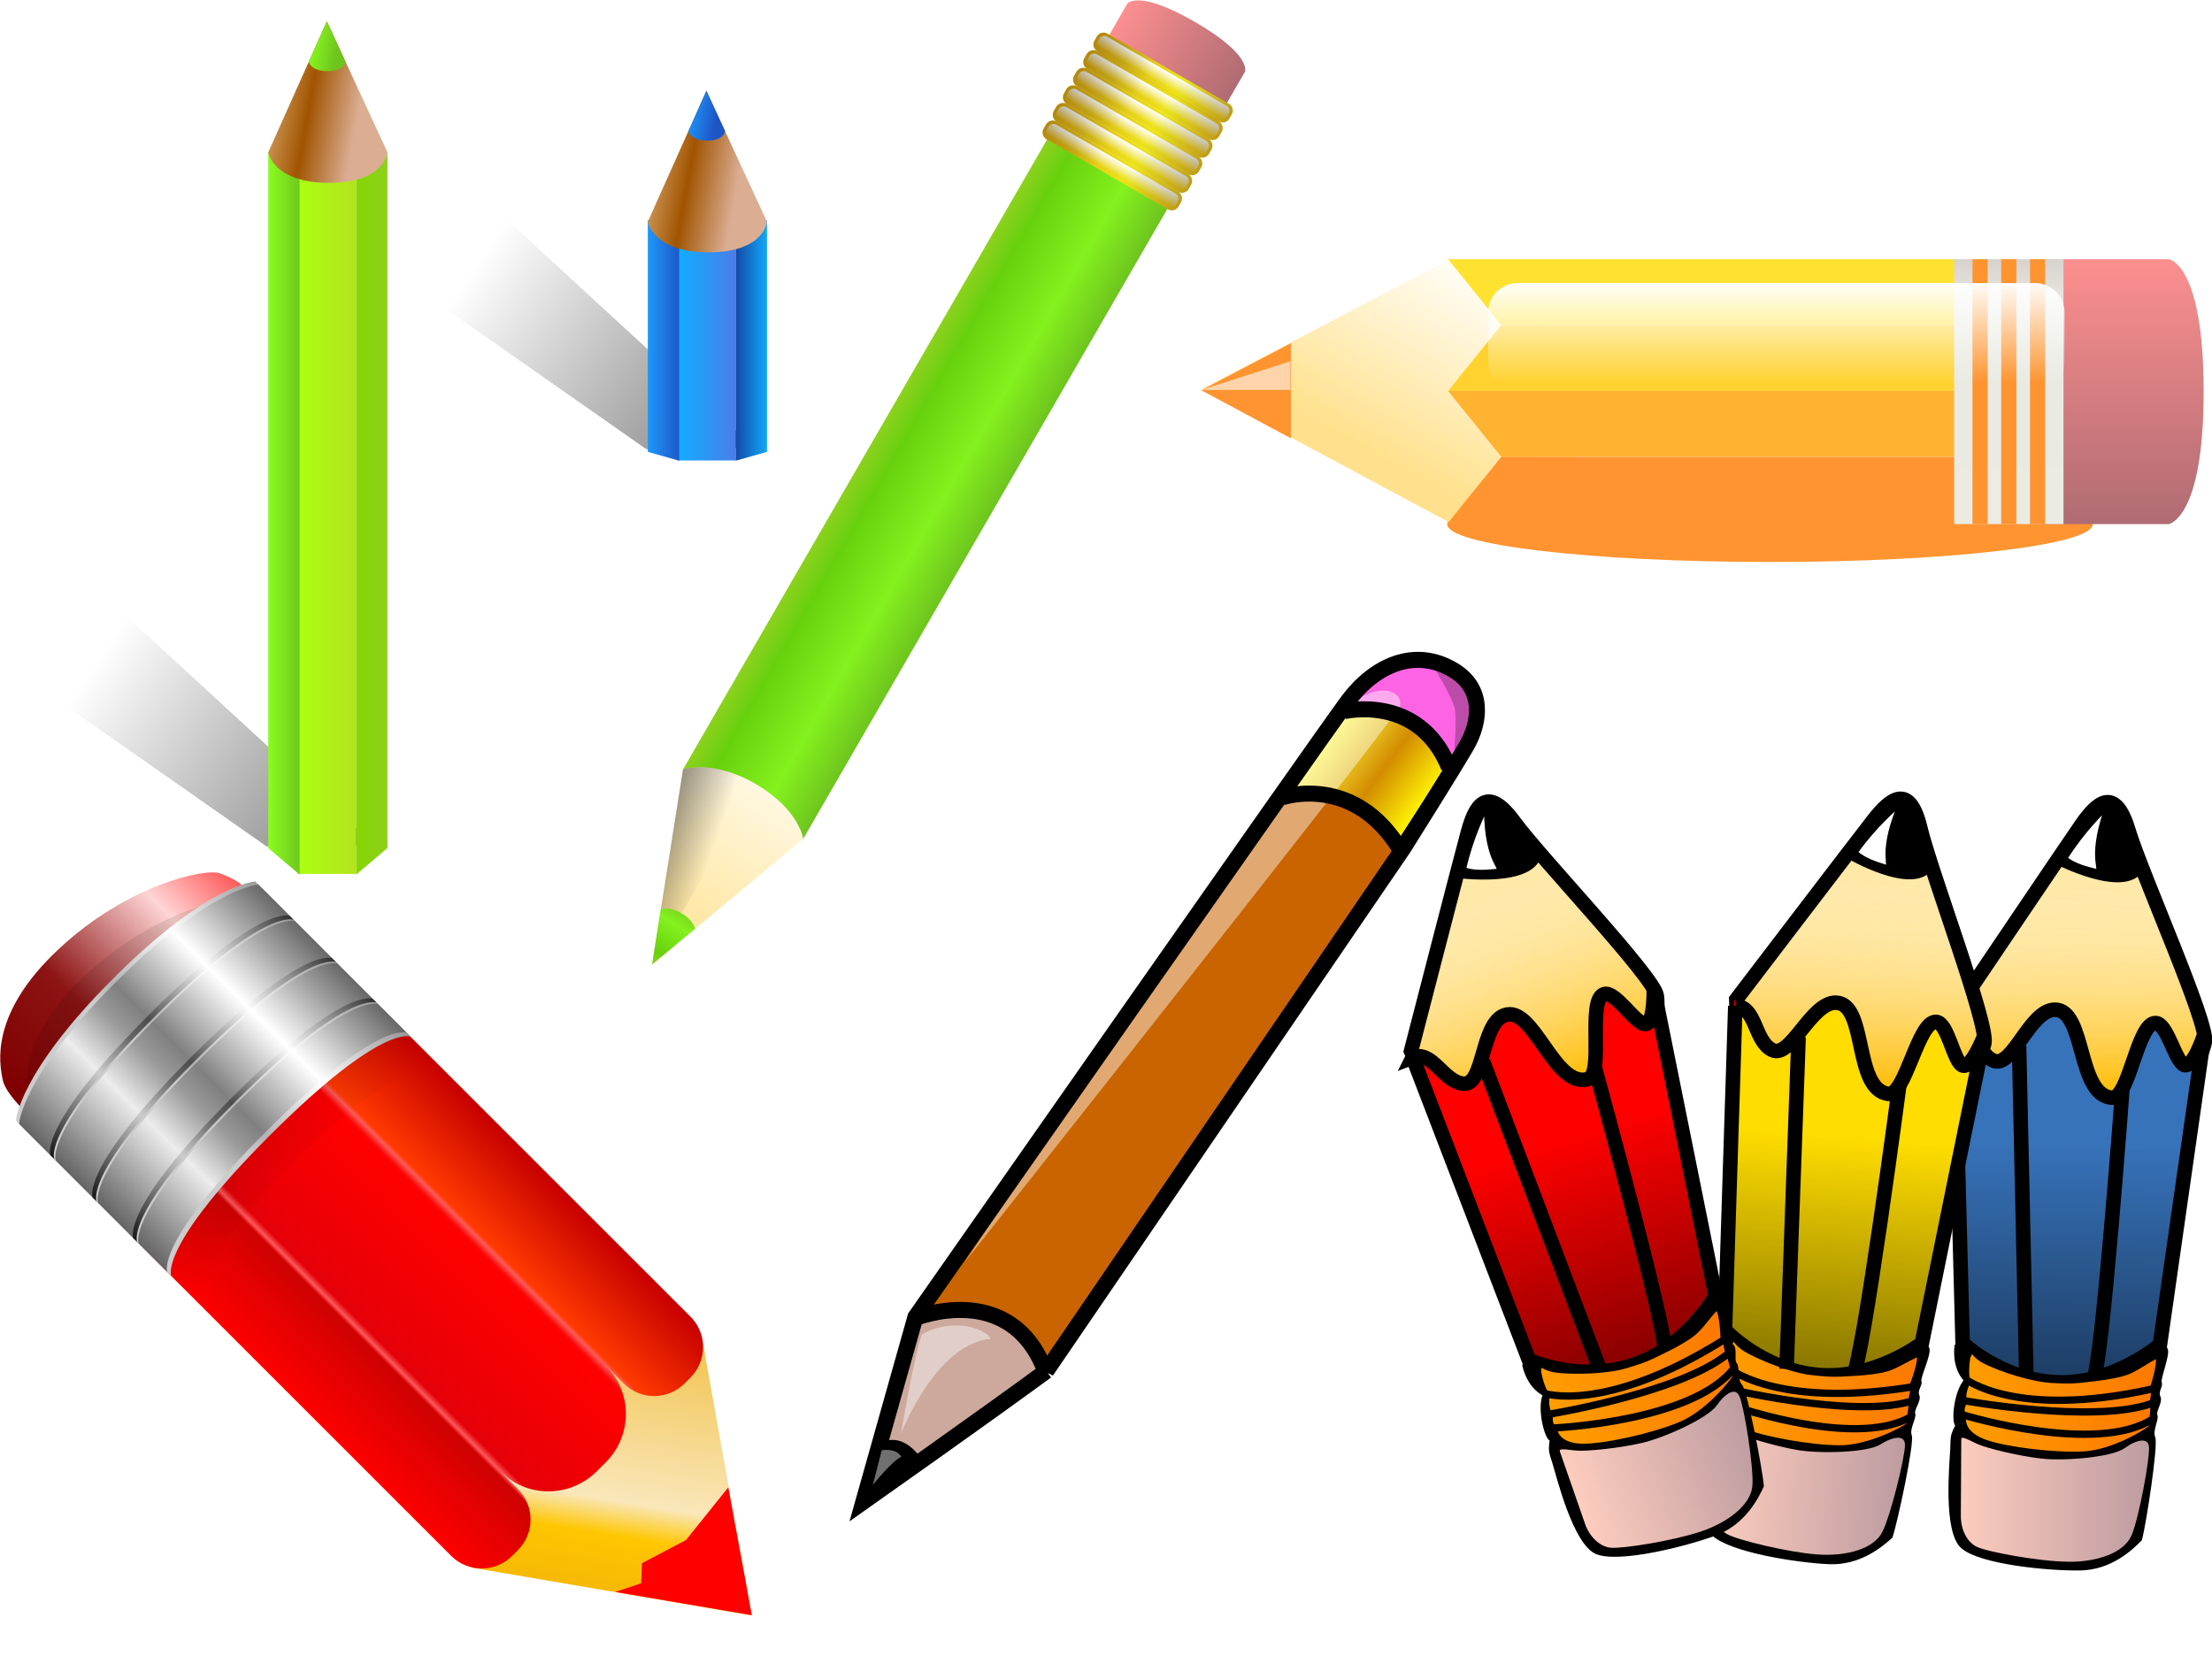 <?xml version='1.0' encoding='utf-8'?>
<svg xmlns:xlink="http://www.w3.org/1999/xlink" xmlns="http://www.w3.org/2000/svg" viewBox="0 0 712.32 538.21"> <defs> <filter id="bm" x="-.117" y="-1.001" width="1.234" height="3.002"> <feGaussianBlur stdDeviation="10.127"/> </filter> <filter id="bl" x="-.376" y="-.071" width="1.752" height="1.143"> <feGaussianBlur stdDeviation="3.242"/> </filter> <filter id="bk" x="-.152" y="-.051" width="1.303" height="1.102"> <feGaussianBlur stdDeviation="2.152"/> </filter> <linearGradient id="f"> <stop stop-color="#fecdbe" offset="0"/> <stop stop-color="#bc9ba0" offset="1"/> </linearGradient> <linearGradient id="g"> <stop stop-color="#fe9e00" offset="0"/> <stop stop-color="#fe7800" offset="1"/> </linearGradient> <linearGradient id="h"> <stop stop-color="#fb0" offset="0"/> <stop stop-color="#fff" stop-opacity="0" offset="1"/> </linearGradient> <linearGradient id="i"> <stop stop-opacity=".476" offset="0"/> <stop stop-opacity="0" offset="1"/> </linearGradient> <linearGradient id="d"> <stop offset="0"/> <stop stop-opacity="0" offset="1"/> </linearGradient> <linearGradient id="b"> <stop stop-color="#fff" offset="0"/> <stop stop-color="#fff" stop-opacity="0" offset="1"/> </linearGradient> <linearGradient id="v"> <stop stop-color="#8dd11e" offset="0"/> <stop stop-color="#67d10d" offset=".195"/> <stop stop-color="#85f11e" offset=".646"/> <stop stop-color="#6ec51e" offset="1"/> </linearGradient> <linearGradient id="w"> <stop stop-color="#fc8f8f" offset="0"/> <stop stop-color="#b06c73" offset="1"/> </linearGradient> <linearGradient id="x"> <stop stop-color="#ffe18d" offset="0"/> <stop stop-color="#fffcf2" offset="1"/> </linearGradient> <linearGradient id="y"> <stop stop-color="#1e9bff" offset="0"/> <stop stop-color="#1e55c5" offset="1"/> </linearGradient> <linearGradient id="z"> <stop stop-color="#dbae77" offset="0"/> <stop stop-color="#a15400" offset=".49"/> <stop stop-color="#dbae94" offset="1"/> </linearGradient> <linearGradient id="aa"> <stop stop-color="#8dff1e" offset="0"/> <stop stop-color="#6ec51e" offset="1"/> </linearGradient> <linearGradient id="bi" x1="342.99" x2="361.63" gradientUnits="userSpaceOnUse"> <stop stop-color="#abff10" offset="0"/> <stop stop-color="#b3e31e" offset="1"/> </linearGradient> <linearGradient id="bg" x1="372.24" x2="361.13" gradientUnits="userSpaceOnUse"> <stop stop-color="#8dd01e" offset="0"/> <stop stop-color="#85d700" offset="1"/> </linearGradient> <linearGradient id="bc" x1="325.31" x2="343.96" gradientUnits="userSpaceOnUse"> <stop stop-color="#10adff" offset="0"/> <stop stop-color="#497ee8" offset="1"/> </linearGradient> <linearGradient id="ba" x1="354.56" x2="343.46" gradientUnits="userSpaceOnUse"> <stop stop-color="#10adff" offset="0"/> <stop stop-color="#1544a2" offset="1"/> </linearGradient> <linearGradient id="a" x1="380" x2="445.71" gradientUnits="userSpaceOnUse"> <stop stop-color="#efb612" offset="0"/> <stop stop-color="#ddba14" offset=".212"/> <stop stop-color="#efe719" offset=".647"/> <stop stop-color="#ffd11e" offset="1"/> </linearGradient> <linearGradient id="m" x1="380" x2="445.72" gradientUnits="userSpaceOnUse"> <stop stop-opacity=".502" offset="0"/> <stop stop-opacity="0" offset=".417"/> <stop stop-opacity="0" offset=".601"/> <stop stop-opacity=".502" offset="1"/> </linearGradient> <linearGradient id="af" x2="0" y1="812.86" y2="913.27" gradientUnits="userSpaceOnUse"> <stop stop-color="#f55" offset="0"/> <stop stop-color="#ffd5d5" offset=".239"/> <stop stop-color="#8c1414" offset=".642"/> <stop stop-color="#800000" offset="1"/> </linearGradient> <linearGradient id="ae" x1="411.38" x2="481.12" y1="825.03" y2="922.03" gradientUnits="userSpaceOnUse"> <stop stop-color="#f3c85f" offset="0"/> <stop stop-color="#f9e7ba" offset=".392"/> <stop stop-color="#ffc600" offset=".487"/> <stop stop-color="#df9a17" offset="1"/> </linearGradient> <linearGradient id="ad" x2="0" y1="810.19" y2="919.47" gradientUnits="userSpaceOnUse"> <stop stop-color="#c80000" offset="0"/> <stop stop-color="#ff3a00" offset=".262"/> <stop stop-color="#ff5a5a" offset=".274"/> <stop stop-color="#f00" offset=".297"/> <stop stop-color="#e50007" offset=".695"/> <stop stop-color="#ff5a5a" offset=".714"/> <stop stop-color="#cf0101" offset=".726"/> <stop stop-color="#f00" offset="1"/> </linearGradient> <linearGradient id="c" x2="0" y1="809.74" y2="918.34" gradientUnits="userSpaceOnUse"> <stop stop-color="#999" offset="0"/> <stop stop-color="#fff" offset=".28"/> <stop stop-color="#b3b3b3" offset=".512"/> <stop stop-color="#ccc" offset=".59"/> <stop stop-color="#ccc" offset=".728"/> <stop stop-color="#ccc" offset="1"/> </linearGradient> <linearGradient id="ab" x2="0" y1="809.39" y2="918.29" gradientUnits="userSpaceOnUse"> <stop stop-color="#666" offset="0"/> <stop stop-color="#fff" offset=".28"/> <stop stop-color="#808080" offset=".512"/> <stop stop-color="#999" offset=".59"/> <stop stop-color="#ececec" offset=".728"/> <stop stop-color="#666" offset="1"/> </linearGradient> <linearGradient id="e" x2="0" y1="809.74" y2="918.34" gradientUnits="userSpaceOnUse"> <stop stop-color="#333" offset="0"/> <stop stop-color="#fff" offset=".28"/> <stop stop-color="#4d4d4d" offset=".512"/> <stop stop-color="#666" offset=".59"/> <stop stop-color="#ccc" offset=".728"/> <stop stop-color="#1a1a1a" offset="1"/> </linearGradient> <linearGradient id="aw" x1="446.18" x2="500.63" y1="1238" y2="1278.3" gradientUnits="userSpaceOnUse"> <stop stop-color="#ffff49" offset="0"/> <stop stop-color="#d38c00" offset=".566"/> <stop stop-color="#fff204" offset="1"/> </linearGradient> <linearGradient id="ah" x2="0" y1="347.36" y2="482.02" gradientUnits="userSpaceOnUse"> <stop stop-color="#d8d2cd" offset="0"/> <stop stop-color="#e9e9e2" offset=".167"/> <stop stop-color="#ebebe4" offset="1"/> </linearGradient> <linearGradient id="bj" x1="434.37" x2="258.6" y1="352.33" y2="233.13" gradientUnits="userSpaceOnUse" xlink:href="#d"/> <linearGradient id="bh" x1="332.85" x2="343.95" gradientUnits="userSpaceOnUse" xlink:href="#aa"/> <linearGradient id="bf" x1="331.92" x2="363.16" y1="47.459" y2="53.173" gradientUnits="userSpaceOnUse" xlink:href="#z"/> <linearGradient id="be" x1="345.97" x2="355.6" y1="32.924" y2="34.686" gradientUnits="userSpaceOnUse" xlink:href="#aa"/> <linearGradient id="bd" x1="432.35" x2="256.58" y1="357.68" y2="238.49" gradientUnits="userSpaceOnUse" xlink:href="#d"/> <linearGradient id="bb" x1="315.17" x2="326.27" gradientUnits="userSpaceOnUse" xlink:href="#y"/> <linearGradient id="az" x1="314.24" x2="345.49" y1="198.12" y2="203.84" gradientUnits="userSpaceOnUse" xlink:href="#z"/> <linearGradient id="ay" x1="328.29" x2="337.92" y1="183.59" y2="185.35" gradientUnits="userSpaceOnUse" xlink:href="#y"/> <linearGradient id="u" x2="0" y1="347" y2="481.3" gradientTransform="matrix(0 -.425 .425 0 236.67 559.68)" gradientUnits="userSpaceOnUse" xlink:href="#w"/> <linearGradient id="t" x1="383.57" x2="442.14" gradientUnits="userSpaceOnUse" xlink:href="#v"/> <linearGradient id="s" x2="0" y1="287.87" y2="293.54" gradientUnits="userSpaceOnUse" xlink:href="#b"/> <linearGradient id="r" x2="0" y1="296.44" y2="302.11" gradientUnits="userSpaceOnUse" xlink:href="#b"/> <linearGradient id="q" x2="0" y1="305.01" y2="310.68" gradientUnits="userSpaceOnUse" xlink:href="#b"/> <linearGradient id="p" x2="0" y1="313.58" y2="319.25" gradientUnits="userSpaceOnUse" xlink:href="#b"/> <linearGradient id="o" x2="0" y1="322.15" y2="327.83" gradientUnits="userSpaceOnUse" xlink:href="#b"/> <linearGradient id="n" x2="0" y1="330.72" y2="336.4" gradientUnits="userSpaceOnUse" xlink:href="#b"/> <linearGradient id="l" x1="395.93" x2="445.33" y1="606.35" y2="182.25" gradientTransform="matrix(1 0 0 .249 2.143 571.52)" gradientUnits="userSpaceOnUse" xlink:href="#x"/> <linearGradient id="k" x1="356.32" x2="412.75" y1="683.91" y2="673.16" gradientUnits="userSpaceOnUse" xlink:href="#d"/> <linearGradient id="j" x1="395.93" x2="445.33" y1="606.35" y2="182.25" gradientTransform="matrix(.284 0 0 .071 296.77 679.85)" gradientUnits="userSpaceOnUse" xlink:href="#v"/> <linearGradient id="ax" x1="320.54" x2="121.54" y1="378.24" y2="249.24" gradientUnits="userSpaceOnUse" xlink:href="#b"/> <linearGradient id="ac" x1="264.76" x2="281.77" gradientUnits="userSpaceOnUse" xlink:href="#d"/> <linearGradient id="av" x1="449.5" x2="448.56" y1="1427.4" y2="1328.4" gradientUnits="userSpaceOnUse" xlink:href="#h"/> <linearGradient id="au" x1="428.5" x2="430.5" y1="1545.4" y2="1446.9" gradientUnits="userSpaceOnUse" xlink:href="#i"/> <linearGradient id="at" x1="390.32" x2="471.14" gradientUnits="userSpaceOnUse" xlink:href="#g"/> <linearGradient id="as" x1="388.76" x2="468.27" gradientUnits="userSpaceOnUse" xlink:href="#f"/> <linearGradient id="ar" x1="357.46" x2="362.27" y1="1425.7" y2="1326.8" gradientUnits="userSpaceOnUse" xlink:href="#h"/> <linearGradient id="aq" x1="329.64" x2="337.36" y1="1542.3" y2="1444" gradientUnits="userSpaceOnUse" xlink:href="#i"/> <linearGradient id="ap" x1="291.03" x2="371.71" y1="1548.5" y2="1553.2" gradientUnits="userSpaceOnUse" xlink:href="#g"/> <linearGradient id="ao" x1="287.15" x2="366.52" y1="1588.5" y2="1593.1" gradientUnits="userSpaceOnUse" xlink:href="#f"/> <linearGradient id="an" x1="449.5" x2="448.56" y1="1427.4" y2="1328.4" gradientTransform="matrix(.943 -.334 .334 .943 -666.87 225.33)" gradientUnits="userSpaceOnUse" xlink:href="#h"/> <linearGradient id="am" x1="428.5" x2="430.5" y1="1545.4" y2="1446.9" gradientTransform="matrix(.943 -.334 .334 .943 -666.87 225.33)" gradientUnits="userSpaceOnUse" xlink:href="#i"/> <linearGradient id="al" x1="390.32" x2="471.14" gradientTransform="matrix(.943 -.334 .334 .943 -666.87 225.33)" gradientUnits="userSpaceOnUse" xlink:href="#g"/> <linearGradient id="ak" x1="388.76" x2="468.27" gradientTransform="matrix(.943 -.334 .334 .943 -666.87 225.33)" gradientUnits="userSpaceOnUse" xlink:href="#f"/> <linearGradient id="aj" x2="0" y1="347" y2="481.3" gradientUnits="userSpaceOnUse" xlink:href="#w"/> <linearGradient id="ai" x1="277.64" x2="326.04" y1="447.75" y2="359.87" gradientUnits="userSpaceOnUse" xlink:href="#x"/> <linearGradient id="ag" x2="0" y1="358.08" y2="410.34" gradientUnits="userSpaceOnUse" xlink:href="#b"/> </defs> <g transform="translate(-10.088 -14.526)"> <g transform="translate(-221.22)"> <path d="m317.19 287.17-85.863-60.104 31.82-22.223 88.893 81.822z" fill="url(#bj)"/> <g transform="translate(-15.657 -5.051)"> <path d="m342.99 76.835h18.644v224.23h-18.644z" fill="url(#bi)"/> <path d="m333.35 68.474v224.25l10.102 8.586v-223.75z" fill="url(#bh)"/> <path d="m371.74 68.474v224.25l-10.102 8.586v-223.75z" fill="url(#bg)"/> <path d="m333.35 68.622s1.554 9.849 19.572 9.849 18.814-9.849 18.814-9.849l-19.51-42.174z" fill="url(#bf)"/> <path d="m346.41 39.448s0.479 3.036 6.033 3.036 5.8-3.036 5.8-3.036l-6.014-13z" fill="url(#be)"/> </g> </g> <g transform="translate(-96.975 -133.34)"> <path d="m315.17 292.53-85.863-60.104 31.82-22.223 88.893 81.822z" fill="url(#bd)"/> <path d="m325.31 221.59h18.644v74.592h-18.644z" fill="url(#bc)"/> <path d="m315.67 218.81v74.601l10.102 2.856v-74.433z" fill="url(#bb)"/> <path d="m354.06 218.81v74.601l-10.102 2.856v-74.433z" fill="url(#ba)"/> <path d="m315.67 219.29s1.554 9.849 19.572 9.849 18.814-9.849 18.814-9.849l-19.51-42.174z" fill="url(#az)"/> <path d="m328.73 190.11s0.479 3.036 6.033 3.036 5.8-3.036 5.8-3.036l-6.014-13z" fill="url(#ay)"/> </g> <path transform="translate(206.85 -108.96)" d="m477.14 292.36c0 6.706-46.53 12.143-103.93 12.143s-103.93-5.436-103.93-12.143 46.53-12.143 103.93-12.143 103.93 5.436 103.93 12.143z" fill="#ff9430" filter="url(#bm)"/> <g transform="matrix(.632 0 0 .632 279.58 -121.51)"> <path d="m613.57 347.36h65s17.772 1.72 17.857 67.143-17.857 67.857-17.857 67.857h-65z" fill="url(#aj)"/> <path d="m312.14 347.36-126.43 66.333 126.25 67.774 66.607-34.612-20-74.977z" fill="url(#ai)"/> <path d="m311.43 347.36h260v33.571h-232.86z" fill="#ffe230"/> <path d="m311.43 414.5h260v-33.571h-232.86z" fill="#ffd230"/> <path d="m311.43 414.5h260v33.571h-232.86z" fill="#ffb330"/> <path d="m311.43 481.65h260v-33.571h-232.86z" fill="#ff9430"/> <path d="m231.32 390.21-45.607 23.945 45.607 24.466z" fill="#ff9430"/> <path d="m231.07 399.35-45.354 14.613h45.354z" fill="#ffead6" opacity=".738"/> <path d="m569.29 347.36h55.714v135h-55.714z" fill="url(#ah)"/> <g transform="translate(-1.263)" fill="#ff9430"> <path d="m579.89 347.36h7.732v135h-7.732z"/> <path d="m594.54 347.36h7.732v135h-7.732z"/> <path d="m609.19 347.36h7.732v135h-7.732z"/> </g> <path d="m346.86 359.51h263.69a15 15 0 0 1 15 15v25.714a15 15 0 0 1-15 15h-263.69a15 15 0 0 1-15-15v-25.714a15 15 0 0 1 15-15" fill="url(#ag)"/> </g> <g transform="matrix(.661 .382 -.382 .661 222.88 -310.52)"> <path d="m384.19 299.1v-27.606s0.731-7.548 28.516-7.584 28.819 7.584 28.819 7.584v27.606z" fill="url(#u)"/> <path d="m383.57 332.36h58.571v312.86h-58.571z" fill="url(#t)"/> <path d="m383.28 329.5h59.148a3.283 3.283 0 0 1 3.283 3.283v2.005a3.283 3.283 0 0 1-3.283 3.283h-59.148a3.283 3.283 0 0 1-3.283-3.283v-2.005a3.283 3.283 0 0 1 3.283-3.283" fill="url(#a)"/> <path d="m383.28 320.93h59.148a3.283 3.283 0 0 1 3.283 3.283v2.005a3.283 3.283 0 0 1-3.283 3.283h-59.148a3.283 3.283 0 0 1-3.283-3.283v-2.005a3.283 3.283 0 0 1 3.283-3.283" fill="url(#a)"/> <path d="m383.28 312.36h59.148a3.283 3.283 0 0 1 3.283 3.283v2.005a3.283 3.283 0 0 1-3.283 3.283h-59.148a3.283 3.283 0 0 1-3.283-3.283v-2.005a3.283 3.283 0 0 1 3.283-3.283" fill="url(#a)"/> <path d="m383.28 303.79h59.148a3.283 3.283 0 0 1 3.283 3.283v2.005a3.283 3.283 0 0 1-3.283 3.283h-59.148a3.283 3.283 0 0 1-3.283-3.283v-2.005a3.283 3.283 0 0 1 3.283-3.283" fill="url(#a)"/> <path d="m383.28 295.22h59.148a3.283 3.283 0 0 1 3.283 3.283v2.005a3.283 3.283 0 0 1-3.283 3.283h-59.148a3.283 3.283 0 0 1-3.283-3.283v-2.005a3.283 3.283 0 0 1 3.283-3.283" fill="url(#a)"/> <path d="m383.28 286.65h59.148a3.283 3.283 0 0 1 3.283 3.283v2.005a3.283 3.283 0 0 1-3.283 3.283h-59.148a3.283 3.283 0 0 1-3.283-3.283v-2.005a3.283 3.283 0 0 1 3.283-3.283" fill="url(#a)"/> <path d="m383.72 287.87h58.278a2.349 2.349 0 0 1 2.349 2.349v1.435a2.349 2.349 0 0 1-2.349 2.349h-58.278a2.349 2.349 0 0 1-2.349-2.349v-1.435a2.349 2.349 0 0 1 2.349-2.349" fill="url(#s)"/> <path d="m383.72 296.44h58.278a2.349 2.349 0 0 1 2.349 2.349v1.435a2.349 2.349 0 0 1-2.349 2.349h-58.278a2.349 2.349 0 0 1-2.349-2.349v-1.435a2.349 2.349 0 0 1 2.349-2.349" fill="url(#r)"/> <path d="m383.72 305.01h58.278a2.349 2.349 0 0 1 2.349 2.349v1.435a2.349 2.349 0 0 1-2.349 2.349h-58.278a2.349 2.349 0 0 1-2.349-2.349v-1.435a2.349 2.349 0 0 1 2.349-2.349" fill="url(#q)"/> <path d="m383.72 313.58h58.278a2.349 2.349 0 0 1 2.349 2.349v1.435a2.349 2.349 0 0 1-2.349 2.349h-58.278a2.349 2.349 0 0 1-2.349-2.349v-1.435a2.349 2.349 0 0 1 2.349-2.349" fill="url(#p)"/> <path d="m383.72 322.15h58.278a2.349 2.349 0 0 1 2.349 2.349v1.435a2.349 2.349 0 0 1-2.349 2.349h-58.278a2.349 2.349 0 0 1-2.349-2.349v-1.435a2.349 2.349 0 0 1 2.349-2.349" fill="url(#o)"/> <path d="m383.72 330.72h58.278a2.349 2.349 0 0 1 2.349 2.349v1.435a2.349 2.349 0 0 1-2.349 2.349h-58.278a2.349 2.349 0 0 1-2.349-2.349v-1.435a2.349 2.349 0 0 1 2.349-2.349" fill="url(#n)"/> <path d="m383.28 286.66c-1.819 0-3.281 1.462-3.281 3.281v2c0 1.819 1.462 3.281 3.281 3.281-1.819 0-3.281 1.462-3.281 3.281v2c0 1.819 1.462 3.281 3.281 3.281-1.819 0-3.281 1.462-3.281 3.281v2.031c0 1.819 1.462 3.281 3.281 3.281-1.819 0-3.281 1.462-3.281 3.281v2c0 1.819 1.462 3.281 3.281 3.281-1.819 0-3.281 1.462-3.281 3.281v2c0 1.819 1.462 3.281 3.281 3.281-1.819 0-3.281 1.462-3.281 3.281v2c0 1.819 1.462 3.281 3.281 3.281h59.156c1.819 0 3.281-1.462 3.281-3.281v-2c0-1.819-1.462-3.281-3.281-3.281 1.819 0 3.281-1.462 3.281-3.281v-2c0-1.819-1.462-3.281-3.281-3.281 1.819 0 3.281-1.462 3.281-3.281v-2c0-1.819-1.462-3.281-3.281-3.281 1.819 0 3.281-1.462 3.281-3.281v-2.031c0-1.819-1.462-3.281-3.281-3.281 1.819 0 3.281-1.462 3.281-3.281v-2c0-1.819-1.462-3.281-3.281-3.281 1.819 0 3.281-1.462 3.281-3.281v-2c0-1.819-1.462-3.281-3.281-3.281h-59.156z" fill="url(#m)" opacity=".5"/> <path d="m383.57 644.99s8.866-10.191 29.929-10 28.643 10 28.643 10l-28.643 77.857z" fill="url(#l)"/> <path d="m383.57 644.99s8.866-10.191 29.929-10v87.857z" fill="url(#k)"/> <path d="m404.99 700.69s2.515-2.891 8.491-2.837 8.127 2.837 8.127 2.837l-8.127 22.089z" fill="url(#j)"/> </g> <g transform="matrix(.382 -.661 -.661 -.382 540.55 874.08)"> <path d="m384.19 299.1v-27.606s0.731-7.548 28.516-7.584 28.819 7.584 28.819 7.584v27.606z" fill="url(#u)"/> <path d="m383.57 332.36h58.571v312.86h-58.571z" fill="url(#t)"/> <path d="m383.28 329.5h59.148a3.283 3.283 0 0 1 3.283 3.283v2.005a3.283 3.283 0 0 1-3.283 3.283h-59.148a3.283 3.283 0 0 1-3.283-3.283v-2.005a3.283 3.283 0 0 1 3.283-3.283" fill="url(#a)"/> <path d="m383.28 320.93h59.148a3.283 3.283 0 0 1 3.283 3.283v2.005a3.283 3.283 0 0 1-3.283 3.283h-59.148a3.283 3.283 0 0 1-3.283-3.283v-2.005a3.283 3.283 0 0 1 3.283-3.283" fill="url(#a)"/> <path d="m383.28 312.36h59.148a3.283 3.283 0 0 1 3.283 3.283v2.005a3.283 3.283 0 0 1-3.283 3.283h-59.148a3.283 3.283 0 0 1-3.283-3.283v-2.005a3.283 3.283 0 0 1 3.283-3.283" fill="url(#a)"/> <path d="m383.28 303.79h59.148a3.283 3.283 0 0 1 3.283 3.283v2.005a3.283 3.283 0 0 1-3.283 3.283h-59.148a3.283 3.283 0 0 1-3.283-3.283v-2.005a3.283 3.283 0 0 1 3.283-3.283" fill="url(#a)"/> <path d="m383.28 295.22h59.148a3.283 3.283 0 0 1 3.283 3.283v2.005a3.283 3.283 0 0 1-3.283 3.283h-59.148a3.283 3.283 0 0 1-3.283-3.283v-2.005a3.283 3.283 0 0 1 3.283-3.283" fill="url(#a)"/> <path d="m383.28 286.65h59.148a3.283 3.283 0 0 1 3.283 3.283v2.005a3.283 3.283 0 0 1-3.283 3.283h-59.148a3.283 3.283 0 0 1-3.283-3.283v-2.005a3.283 3.283 0 0 1 3.283-3.283" fill="url(#a)"/> <path d="m383.72 287.87h58.278a2.349 2.349 0 0 1 2.349 2.349v1.435a2.349 2.349 0 0 1-2.349 2.349h-58.278a2.349 2.349 0 0 1-2.349-2.349v-1.435a2.349 2.349 0 0 1 2.349-2.349" fill="url(#s)"/> <path d="m383.72 296.44h58.278a2.349 2.349 0 0 1 2.349 2.349v1.435a2.349 2.349 0 0 1-2.349 2.349h-58.278a2.349 2.349 0 0 1-2.349-2.349v-1.435a2.349 2.349 0 0 1 2.349-2.349" fill="url(#r)"/> <path d="m383.72 305.01h58.278a2.349 2.349 0 0 1 2.349 2.349v1.435a2.349 2.349 0 0 1-2.349 2.349h-58.278a2.349 2.349 0 0 1-2.349-2.349v-1.435a2.349 2.349 0 0 1 2.349-2.349" fill="url(#q)"/> <path d="m383.72 313.58h58.278a2.349 2.349 0 0 1 2.349 2.349v1.435a2.349 2.349 0 0 1-2.349 2.349h-58.278a2.349 2.349 0 0 1-2.349-2.349v-1.435a2.349 2.349 0 0 1 2.349-2.349" fill="url(#p)"/> <path d="m383.72 322.15h58.278a2.349 2.349 0 0 1 2.349 2.349v1.435a2.349 2.349 0 0 1-2.349 2.349h-58.278a2.349 2.349 0 0 1-2.349-2.349v-1.435a2.349 2.349 0 0 1 2.349-2.349" fill="url(#o)"/> <path d="m383.72 330.72h58.278a2.349 2.349 0 0 1 2.349 2.349v1.435a2.349 2.349 0 0 1-2.349 2.349h-58.278a2.349 2.349 0 0 1-2.349-2.349v-1.435a2.349 2.349 0 0 1 2.349-2.349" fill="url(#n)"/> <path d="m383.28 286.66c-1.819 0-3.281 1.462-3.281 3.281v2c0 1.819 1.462 3.281 3.281 3.281-1.819 0-3.281 1.462-3.281 3.281v2c0 1.819 1.462 3.281 3.281 3.281-1.819 0-3.281 1.462-3.281 3.281v2.031c0 1.819 1.462 3.281 3.281 3.281-1.819 0-3.281 1.462-3.281 3.281v2c0 1.819 1.462 3.281 3.281 3.281-1.819 0-3.281 1.462-3.281 3.281v2c0 1.819 1.462 3.281 3.281 3.281-1.819 0-3.281 1.462-3.281 3.281v2c0 1.819 1.462 3.281 3.281 3.281h59.156c1.819 0 3.281-1.462 3.281-3.281v-2c0-1.819-1.462-3.281-3.281-3.281 1.819 0 3.281-1.462 3.281-3.281v-2c0-1.819-1.462-3.281-3.281-3.281 1.819 0 3.281-1.462 3.281-3.281v-2c0-1.819-1.462-3.281-3.281-3.281 1.819 0 3.281-1.462 3.281-3.281v-2.031c0-1.819-1.462-3.281-3.281-3.281 1.819 0 3.281-1.462 3.281-3.281v-2c0-1.819-1.462-3.281-3.281-3.281 1.819 0 3.281-1.462 3.281-3.281v-2c0-1.819-1.462-3.281-3.281-3.281h-59.156z" fill="url(#m)" opacity=".5"/> <path d="m383.57 644.99s8.866-10.191 29.929-10 28.643 10 28.643 10l-28.643 77.857z" fill="url(#l)"/> <path d="m383.57 644.99s8.866-10.191 29.929-10v87.857z" fill="url(#k)"/> <path d="m404.99 700.69s2.515-2.891 8.491-2.837 8.127 2.837 8.127 2.837l-8.127 22.089z" fill="url(#j)"/> </g> <path d="m207.54 333.74 57-34 293 169-41 84-307-198z" fill="url(#ax)"/> <g transform="matrix(.707 .707 -.707 .707 517.77 -420.96)"> <path d="m212.5 914.36s-12.5 1-17-2-18-12-17-42.5 15-52 19.5-54 9-3.5 11.5-1 3 99.5 3 99.5z" fill="url(#af)"/> <path d="m412.95 811.46-2.607 7.92h-18.969v91.75h18.969l3.226 5.485 74.555-52.798z" fill="url(#ae)"/> <path d="m260.91 809.69c-7.699 0-13.906 6.226-13.906 13.95v2.539c0 7.724 6.207 13.95 13.906 13.95h8.094c-12.188 0-22 9.843-22 22.07v4.013c0 12.227 9.812 22.07 22 22.07h-8.094c-7.699 0-13.906 6.195-13.906 13.919v2.539c0 7.724 6.207 13.95 13.906 13.95h145.19c7.699 0 13.906-6.226 13.906-13.95v-2.539c0-7.724-6.207-13.919-13.906-13.919h-8.094c12.188 0 22-9.843 22-22.07v-4.013c0-12.227-9.812-22.07-22-22.07h8.094c7.699 0 13.906-6.226 13.906-13.95v-2.539c0-7.724-6.207-13.95-13.906-13.95h-145.19z" fill="url(#ad)"/> <path transform="matrix(1.403 0 0 1 -106.64 0)" d="m274.35 809.69s-9.562 3.249-9.562 54.406 9.562 54.594 9.562 54.594h11.119s-9.562-3.436-9.562-54.594 9.562-54.406 9.562-54.406z" fill="url(#ac)" filter="url(#bl)" opacity=".3"/> <path d="m211.05 809.69h67.529s-9.546 3.25-9.546 54.408 9.546 54.592 9.546 54.592h-67.529s-10.253-11.324-10.253-54.592 10.253-54.408 10.253-54.408z" fill="url(#c)"/> <path d="m224.5 914.36s-12.5 1-17-2-18-12-17-42.5 15-52 19.5-54 9-3.5 11.5-1 3 99.5 3 99.5z" filter="url(#bk)" opacity=".3"/> <path d="m207.87 809.69h67.529s-9.546 3.25-9.546 54.408 9.546 54.592 9.546 54.592h-67.529s-10.253-11.324-10.253-54.592 10.253-54.408 10.253-54.408z" fill="url(#c)"/> <path d="m209.3 809.69h67.529s-9.546 3.25-9.546 54.408 9.546 54.592 9.546 54.592h-67.529s-10.253-11.324-10.253-54.592 10.253-54.408 10.253-54.408z" fill="url(#ab)"/> <g transform="translate(10)"> <path d="m252.03 809.69s-9.562 3.249-9.562 54.406 9.562 54.594 9.562 54.594h1.75s-9.562-3.437-9.562-54.594 9.562-54.406 9.562-54.406h-1.75z" fill="url(#c)"/> <path d="m251.34 809.69s-9.562 3.249-9.562 54.406 9.562 54.594 9.562 54.594h1.75s-9.562-3.436-9.562-54.594 9.562-54.406 9.562-54.406h-1.75z" fill="url(#e)"/> </g> <g transform="translate(-8.5)"> <path d="m252.03 809.69s-9.562 3.249-9.562 54.406 9.562 54.594 9.562 54.594h1.75s-9.562-3.437-9.562-54.594 9.562-54.406 9.562-54.406h-1.75z" fill="url(#c)"/> <path d="m251.34 809.69s-9.562 3.249-9.562 54.406 9.562 54.594 9.562 54.594h1.75s-9.562-3.436-9.562-54.594 9.562-54.406 9.562-54.406h-1.75z" fill="url(#e)"/> </g> <g transform="translate(-27.75)"> <path d="m252.03 809.69s-9.562 3.249-9.562 54.406 9.562 54.594 9.562 54.594h1.75s-9.562-3.437-9.562-54.594 9.562-54.406 9.562-54.406h-1.75z" fill="url(#c)"/> <path d="m251.34 809.69s-9.562 3.249-9.562 54.406 9.562 54.594 9.562 54.594h1.75s-9.562-3.436-9.562-54.594 9.562-54.406 9.562-54.406h-1.75z" fill="url(#e)"/> </g> <path d="m488.08 863.74-36.416 25.809 3.978-7.867-4.419-4.773 4.773-15.291-2.386-21.655z" fill="#f00"/> </g> <g transform="matrix(.573 0 0 .573 179.28 -456.01)"> <path d="m200.11 1634.3 19.092 10.607 72.832-50.558-2.475-12.728-8.839-11.667-12.374-7.425-16.617-3.535h-17.324l-12.728 2.475-3.182 2.475-17.324 58.69z" fill="#cca89d" stroke="#000"/> <path d="m203.5 1631.4-13.25 31.25 31.75-21.25s-7.75-12.5-18.5-10z" stroke="#000"/> <path d="m426.39 1270.2 16.264-2.829 11.314 2.829 16.971 5.657 11.314 9.899 9.192 11.314-2.121 7.071-194.45 284.26-11.314-8.485-6.364-9.192-10.607-8.485-12.021-1.414-16.263-0.707h-13.435v-5.657l57.983-84.146 78.489-108.19 53.033-74.246z" fill="#c96400" stroke="#000"/> <path d="m428.62 1261.7 30.25-41.25 26.75 2 15.5 10.25 10.25 8.25 4.75 13.75-25.25 39-9.5-8-14.5-11.5-15.5-6.25-16.25-1.25z" fill="url(#aw)" stroke="#000"/> <path d="m463.86 1214.6 19.445-17.324 11.667-5.303 7.778 1.061 12.728 0.707 12.021 7.071 8.132 9.192-3.182 22.627-10.253 16.617-7.425-7.778-8.485-9.546-14.849-8.132-12.728-3.182-13.435-0.707z" fill="#fc64e3" stroke="#000"/> <path d="m247.13 1530.4s242.18-305.82 244.31-312.19-7.778-14.849-25.456-2.828-218.85 315.02-218.85 315.02z" fill="#fff" opacity=".445"/> <path d="m511.88 1198.5s8.625 14.125 10.25 20.25-0.25 25.5-0.25 27.25 5-1.75 5-1.75l4.625-7.25 5.125-15.5s-1.5-6.375-1.75-7.125-3.875-7.125-4.25-7.75-8.25-6.875-8.25-6.875l-9.375-5.25-0.375 4z" fill="#bd4baa"/> <path d="m292.74 1591.9 200.82-294.16s27.577-43.841 35.355-57.276c7.778-13.435 9.983-32.04-7.071-42.426-21.817-13.287-44.548-2.828-59.397 16.97s-243.24 346.48-243.24 346.48l-29.284 103.89s69.899-49.313 102.82-73.489z" fill="none" stroke="#000" stroke-width="9"/> <path d="m218.85 1562.2s53.387-21.92 73.186 29.345" fill="none" stroke="#000" stroke-width="9"/> <path d="m425.32 1269.4s41.012-14.142 67.175 30.759" fill="none" stroke="#000" stroke-width="9"/> <path d="m459.97 1221s42.073-10.253 59.043 31.466" fill="none" stroke="#000" stroke-width="9"/> <path d="m211.07 1627.2s19.445-50.912 50.558-53.387c-4.596-7.425-23.688-11.314-38.891-2.475-5.303 16.97-11.667 55.861-11.667 55.861z" fill="#fff" opacity=".44"/> <path d="m200.25 1636.4-5 19.5s11.25-14 16-15.75c-2.75-5.25-11-3.75-11-3.75z" fill="#fff" opacity=".44"/> </g> <g transform="matrix(.782 0 0 .782 336.73 -748.91)"> <path d="m386.75 1394.9s46-68.25 52.25-77.25 14.25-17.75 19.75 0.5 33 79.5 31.5 87.25-10.25 21-10.25 21l-28.5 14.75-27 0.75-30.25-14.25-5.75-21.5z" fill="#fee7a1" stroke="#000"/> <path d="m387.25 1393.1s46-68.25 52.25-77.25 13.75-16 19.25 2.25 33 79.5 31.5 87.25-10.25 21-10.25 21l-28.5 14.75-27 0.75-30.25-14.25-5.75-21.5z" fill="url(#av)" stroke="#000" stroke-width="6"/> <path d="m387 1393.9 3.5 135.5s16 15.5 39.25 16.25 42-15.5 42-15.5l18.25-127.75s-4.5 14-8.25 12.5-6.976-17.091-11.75-17.25c-7.5-0.25-10.906 31.239-18 30.75-14.5-1-10.75-36.75-23.75-36.25-10.19 0.392-17.25 24.25-25 21s-7.5-19.5-16.25-19.25z" fill="#3773bb" stroke="#f00"/> <path d="m387 1395.9 3.5 133.5s16 15.5 39.25 16.25 42-15.5 42-15.5l18.25-127.75s-4.5 14-8.25 12.5-6.976-17.091-11.75-17.25c-7.5-0.25-10.906 31.239-18 30.75-14.5-1-10.75-36.75-23.75-36.25-10.19 0.392-17.25 24.25-25 21s-7.5-17.5-16.25-17.25z" fill="url(#au)" stroke="#000" stroke-width="6"/> <path d="m413.75 1407.1 3 136.75" fill="none" stroke="#000" stroke-width="6"/> <path d="m456.35 1424.1s-8.354 114.47-12.104 120.97" fill="none" stroke="#000" stroke-width="6"/> <path d="m429.21 1331.8s28.108 14.496 35.179 2.829c-4.066-11.314-6.541-26.163-13.082-26.87s-22.097 24.042-22.097 24.042z" stroke="#000"/> <path d="m449.01 1310.3s-8.485 7.955-15.733 19.445c3.359 2.652 8.132 3.889 11.667 4.773s-3.005-3.359 4.066-24.218z" fill="#fff" stroke="#000"/> <path d="m387.67 1530.7s-1.414 8.485 3.889 14.142c-4.243 4.773-5.303 17.147-3.535 18.562-2.121 4.066-1.945 4.419-2.121 9.546s-3.182 34.118 4.419 40.659 35.355 9.192 48.437 9.016 21.567-8.662 25.102-12.198c1.768-6.541 6.718-39.068 5.48-42.073s1.591-7.425 0.884-9.192 2.298-5.48 1.237-7.601 1.237-4.596 0.53-5.834 3.535-11.49 2.475-13.788c-4.596 1.237-26.163 11.137-26.163 11.137l-20.86 2.652-19.445-5.127-15.91-9.192z" stroke="#000"/> <path d="m393.15 1535.5s-1.237 7.778 0.354 9.723c-1.237 1.945-2.828 6.187-1.414 8.309-1.237 2.121-1.944 4.066-0.353 5.303-1.061 3.005-0.177 7.955 8.309 10.96s28.461 5.48 40.482 4.773 25.633-9.192 27.047-10.607c1.061-2.121 0.353-3.359 0.353-3.359s0.707-5.657 0.177-6.541c0-1.944 1.237-5.657 0-6.01 0.53-1.414 3.359-10.783 2.298-12.728-4.066 2.121-7.102 4.398-10.332 5.923s-5.47 1.824-8.437 2.428-8.543 1.252-12.521 1.664-7.466 0.288-11.844 0.061-9.376-1.387-14.142-2.764-11.25-3.82-14.319-5.544-4.596-4.066-4.596-4.066z" fill="url(#at)" stroke="#000"/> <path d="m391.56 1544.2s20.506 16.617 76.721 4.243" fill="none" stroke="#000" stroke-width="3"/> <path d="m391.21 1553.2s52.856 9.546 76.898 1.237" fill="none" stroke="#000" stroke-width="3"/> <path d="m391.21 1559.2s54.624 16.617 77.782 1.414" fill="none" stroke="#000" stroke-width="3"/> <path d="m389.44 1569.3s-0.177 25.986-0.177 31.466 2.475 10.96 6.894 13.082 25.456 6.01 37.653 6.187 23.511-3.712 26.693-11.137 7.601-31.82 7.248-36.593-5.657-3.712-10.783 0-24.572 5.303-33.941 4.243-22.451-4.243-26.34-6.01-7.248-4.066-7.248-1.238z" fill="url(#as)" stroke="#000"/> <path d="m296.71 1389.6s49.889-65.461 56.651-74.083 15.258-16.892 19.688 1.647 28.324 81.283 26.376 88.933-11.453 20.369-11.453 20.369l-29.309 13.069-26.998-0.82-29.371-15.984-4.491-21.798z" fill="#fee7a1" stroke="#000"/> <path d="m297.31 1387.9s49.889-65.461 56.651-74.083 14.657-15.174 19.087 3.365 28.324 81.283 26.376 88.933-11.453 20.369-11.453 20.369l-29.309 13.069-26.998-0.82-29.371-15.984-4.491-21.798z" fill="url(#ar)" stroke="#000" stroke-width="6"/> <path d="m297.01 1388.6-4.38 135.47s15.072 16.404 38.239 18.504 42.83-13.033 42.83-13.033l25.643-126.47s-5.306 13.715-8.963 11.999-5.971-17.468-10.728-17.904c-7.473-0.685-12.703 30.553-19.757 29.652-14.417-1.841-8.596-37.313-21.603-37.569-10.196-0.201-18.63 23.206-26.178 19.512s-6.354-19.903-15.104-20.162z" fill="#fd0" stroke="#f00"/> <path d="m296.9 1390.6-4.264 133.48s15.072 16.404 38.239 18.504 42.83-13.033 42.83-13.033l25.643-126.47s-5.306 13.715-8.963 11.999-5.971-17.468-10.728-17.904c-7.473-0.685-12.703 30.553-19.757 29.652-14.417-1.841-8.596-37.313-21.603-37.569-10.196-0.201-18.63 23.206-26.178 19.512s-6.47-17.906-15.22-18.165z" fill="url(#aq)" stroke="#000" stroke-width="6"/> <path d="m364.49 1422.8s-14.992 113.8-19.114 120.07" fill="none" stroke="#000" stroke-width="6"/> <path d="m342.76 1329.1s27.218 16.105 34.955 4.868c-3.401-11.531-5.009-26.499-11.498-27.585s-23.457 22.717-23.457 22.717z" stroke="#000"/> <path d="m363.78 1308.8s-8.933 7.448-16.837 18.498c3.199 2.842 7.892 4.355 11.37 5.443s-2.805-3.528 5.466-23.941z" fill="#fff" stroke="#000"/> <path d="m289.73 1525.3s-1.905 8.389 3.061 14.344c-4.513 4.518-6.291 16.81-4.608 18.325-2.354 3.936-2.198 4.299-2.672 9.407s-5.159 33.875 2.049 40.847 34.761 11.232 47.831 11.815 22.034-7.394 25.769-10.718c2.145-6.427 8.976-38.611 7.916-41.683s2.02-7.32 1.417-9.126 2.613-5.337 1.677-7.517 1.502-4.516 0.869-5.793 4.197-11.266 3.272-13.621c-4.66 0.968-26.766 9.598-26.766 9.598l-20.978 1.435-19.115-6.248-15.349-10.101z" stroke="#000"/> <path d="m294.92 1530.3s-1.687 7.693-0.212 9.727c-1.348 1.869-3.183 6.012-1.895 8.212-1.359 2.046-2.178 3.946-0.661 5.274-1.234 2.938-0.639 7.931 7.657 11.424s28.094 7.125 40.136 7.117 26.124-7.687 27.618-9.017c1.182-2.056 0.548-3.333 0.548-3.333s1.035-5.606 0.557-6.519c0.113-1.941 1.564-5.575 0.349-6 0.612-1.381 3.98-10.57 3.034-12.573-4.182 1.881-7.345 3.977-10.658 5.313s-5.567 1.503-8.564 1.934-8.601 0.754-12.596 0.934-7.471-0.146-11.828-0.627-9.28-1.93-13.958-3.581-11.009-4.468-13.972-6.367-4.352-4.326-4.352-4.326z" fill="url(#ap)" stroke="#000"/> <path d="m292.83 1538.9s19.506 17.781 76.345 8.694" fill="none" stroke="#000" stroke-width="3"/> <path d="m291.96 1547.9s52.212 12.602 76.696 5.704" fill="none" stroke="#000" stroke-width="3"/> <path d="m291.61 1553.9s53.566 19.763 77.568 5.932" fill="none" stroke="#000" stroke-width="3"/> <path d="m289.26 1563.8s-1.687 25.932-2.005 31.403 1.834 11.085 6.122 13.46 25.064 7.48 37.23 8.365 23.687-2.34 27.295-9.567 9.438-31.324 9.362-36.11-5.432-4.035-10.765-0.627-24.839 3.866-34.13 2.263-22.166-5.54-25.946-7.531-6.999-4.48-7.164-1.657z" fill="url(#ao)" stroke="#000"/> <path d="m322.95 1403.4-4.952 136.69" fill="none" stroke="#000" stroke-width="6"/> <path d="m163.48 1411s20.568-79.693 23.454-90.264 7.505-21.49 18.783-6.124 57.654 63.916 58.828 71.722-2.649 23.217-2.649 23.217l-21.938 23.42-25.2 9.723-33.272-3.33-12.6-18.346z" fill="#fee7a1" stroke="#000"/> <path d="m163.36 1409.2s20.568-79.693 23.454-90.264 7.618-19.673 18.896-4.307 57.654 63.916 58.828 71.722-2.649 23.217-2.649 23.217l-21.938 23.42-25.2 9.723-33.272-3.33-12.6-18.346z" fill="url(#an)" stroke="#000" stroke-width="6"/> <path d="m163.38 1409.9 48.547 126.55s20.258 9.267 42.423 2.21 34.413-28.636 34.413-28.636l-25.458-126.51s0.433 14.699-3.602 14.537-12.283-13.78-16.836-12.336c-7.153 2.269 0.152 33.088-6.698 34.996-14.002 3.9-22.405-31.051-34.492-26.238-9.475 3.772-8.162 28.618-16.552 28.143s-13.581-15.876-21.745-12.718z" fill="#f00" stroke="#f00"/> <path d="m164.05 1411.8 47.879 124.67s20.258 9.267 42.423 2.21 34.413-28.636 34.413-28.636l-25.458-126.51s0.433 14.699-3.602 14.537-12.283-13.78-16.836-12.336c-7.153 2.269 0.152 33.088-6.698 34.996-14.002 3.9-22.405-31.051-34.492-26.238-9.475 3.772-8.162 28.618-16.552 28.143s-12.913-13.991-21.078-10.833z" fill="url(#am)" stroke="#000" stroke-width="6"/> <path d="m193.02 1413.5 48.493 127.9" fill="none" stroke="#000" stroke-width="6"/> <path d="m238.86 1415.3s30.353 110.69 28.989 118.07" fill="none" stroke="#000" stroke-width="6"/> <path d="m182.46 1337.4s31.335 4.278 34.104-9.081c-7.611-9.306-14.902-22.477-21.303-20.959s-12.8 30.04-12.8 30.04z" stroke="#000"/> <path d="m193.92 1310.5s-5.342 10.332-8.336 23.583c4.051 1.378 8.964 0.95 12.591 0.603s-3.954-2.163-4.255-24.186z" fill="#fff" stroke="#000"/> <path d="m209.71 1538.7s1.5 8.47 8.388 12.032c-2.405 5.916 0.727 17.934 2.866 18.677-0.642 4.541-0.357 4.815 1.188 9.706s8.394 33.222 17.743 36.849 36.396-3.142 48.667-7.677 17.436-15.367 19.588-19.88c-0.518-6.755-6.714-39.068-8.884-41.488s-0.98-7.53-2.236-8.96 0.336-5.933-1.372-7.578-0.368-4.745-1.448-5.676-0.504-12.011-2.272-13.823c-3.919 2.701-20.942 19.234-20.942 19.234l-18.777 9.465-20.041 1.661-18.066-3.352z" stroke="#000"/> <path d="m216.47 1541.4s1.431 7.745 3.58 9.046c-0.517 2.246-0.6 6.777 1.442 8.304-0.458 2.413-0.475 4.482 1.438 5.117 4e-3 3.187 2.49 7.557 11.492 7.556s28.657-4.339 39.752-9.019 21.092-17.224 21.952-19.03c0.291-2.354-0.788-3.284-0.788-3.284s-1.222-5.568-2.018-6.224c-0.649-1.833-0.723-5.745-2.007-5.665 0.028-1.51-0.435-11.286-2.084-12.765-3.124 3.357-5.226 6.517-7.761 9.033s-4.547 3.546-7.142 5.106-7.634 4.033-11.246 5.75-6.942 2.765-11.144 4.013-9.301 1.823-14.253 2.117-11.88 0.156-15.348-0.445-5.69-2.298-5.69-2.298z" fill="url(#al)" stroke="#000"/> <path d="m217.87 1550.1s24.878 8.816 73.734-21.621" fill="none" stroke="#000" stroke-width="3"/> <path d="m220.54 1558.7s53.01-8.653 72.897-24.512" fill="none" stroke="#000" stroke-width="3"/> <path d="m222.55 1564.4s57.037-2.578 73.789-24.641" fill="none" stroke="#000" stroke-width="3"/> <path d="m224.25 1574.5s8.511 24.554 10.341 29.719 5.993 9.505 10.867 10.028 26.002-2.835 37.558-6.742 20.922-11.351 21.442-19.412-3.461-32.532-5.388-36.913-6.572-1.61-10.164 3.601-21.39 13.204-30.576 15.333-22.579 3.498-26.835 3.13-8.19-1.412-7.245 1.254z" fill="url(#ak)" stroke="#000"/> </g> </g> </svg>